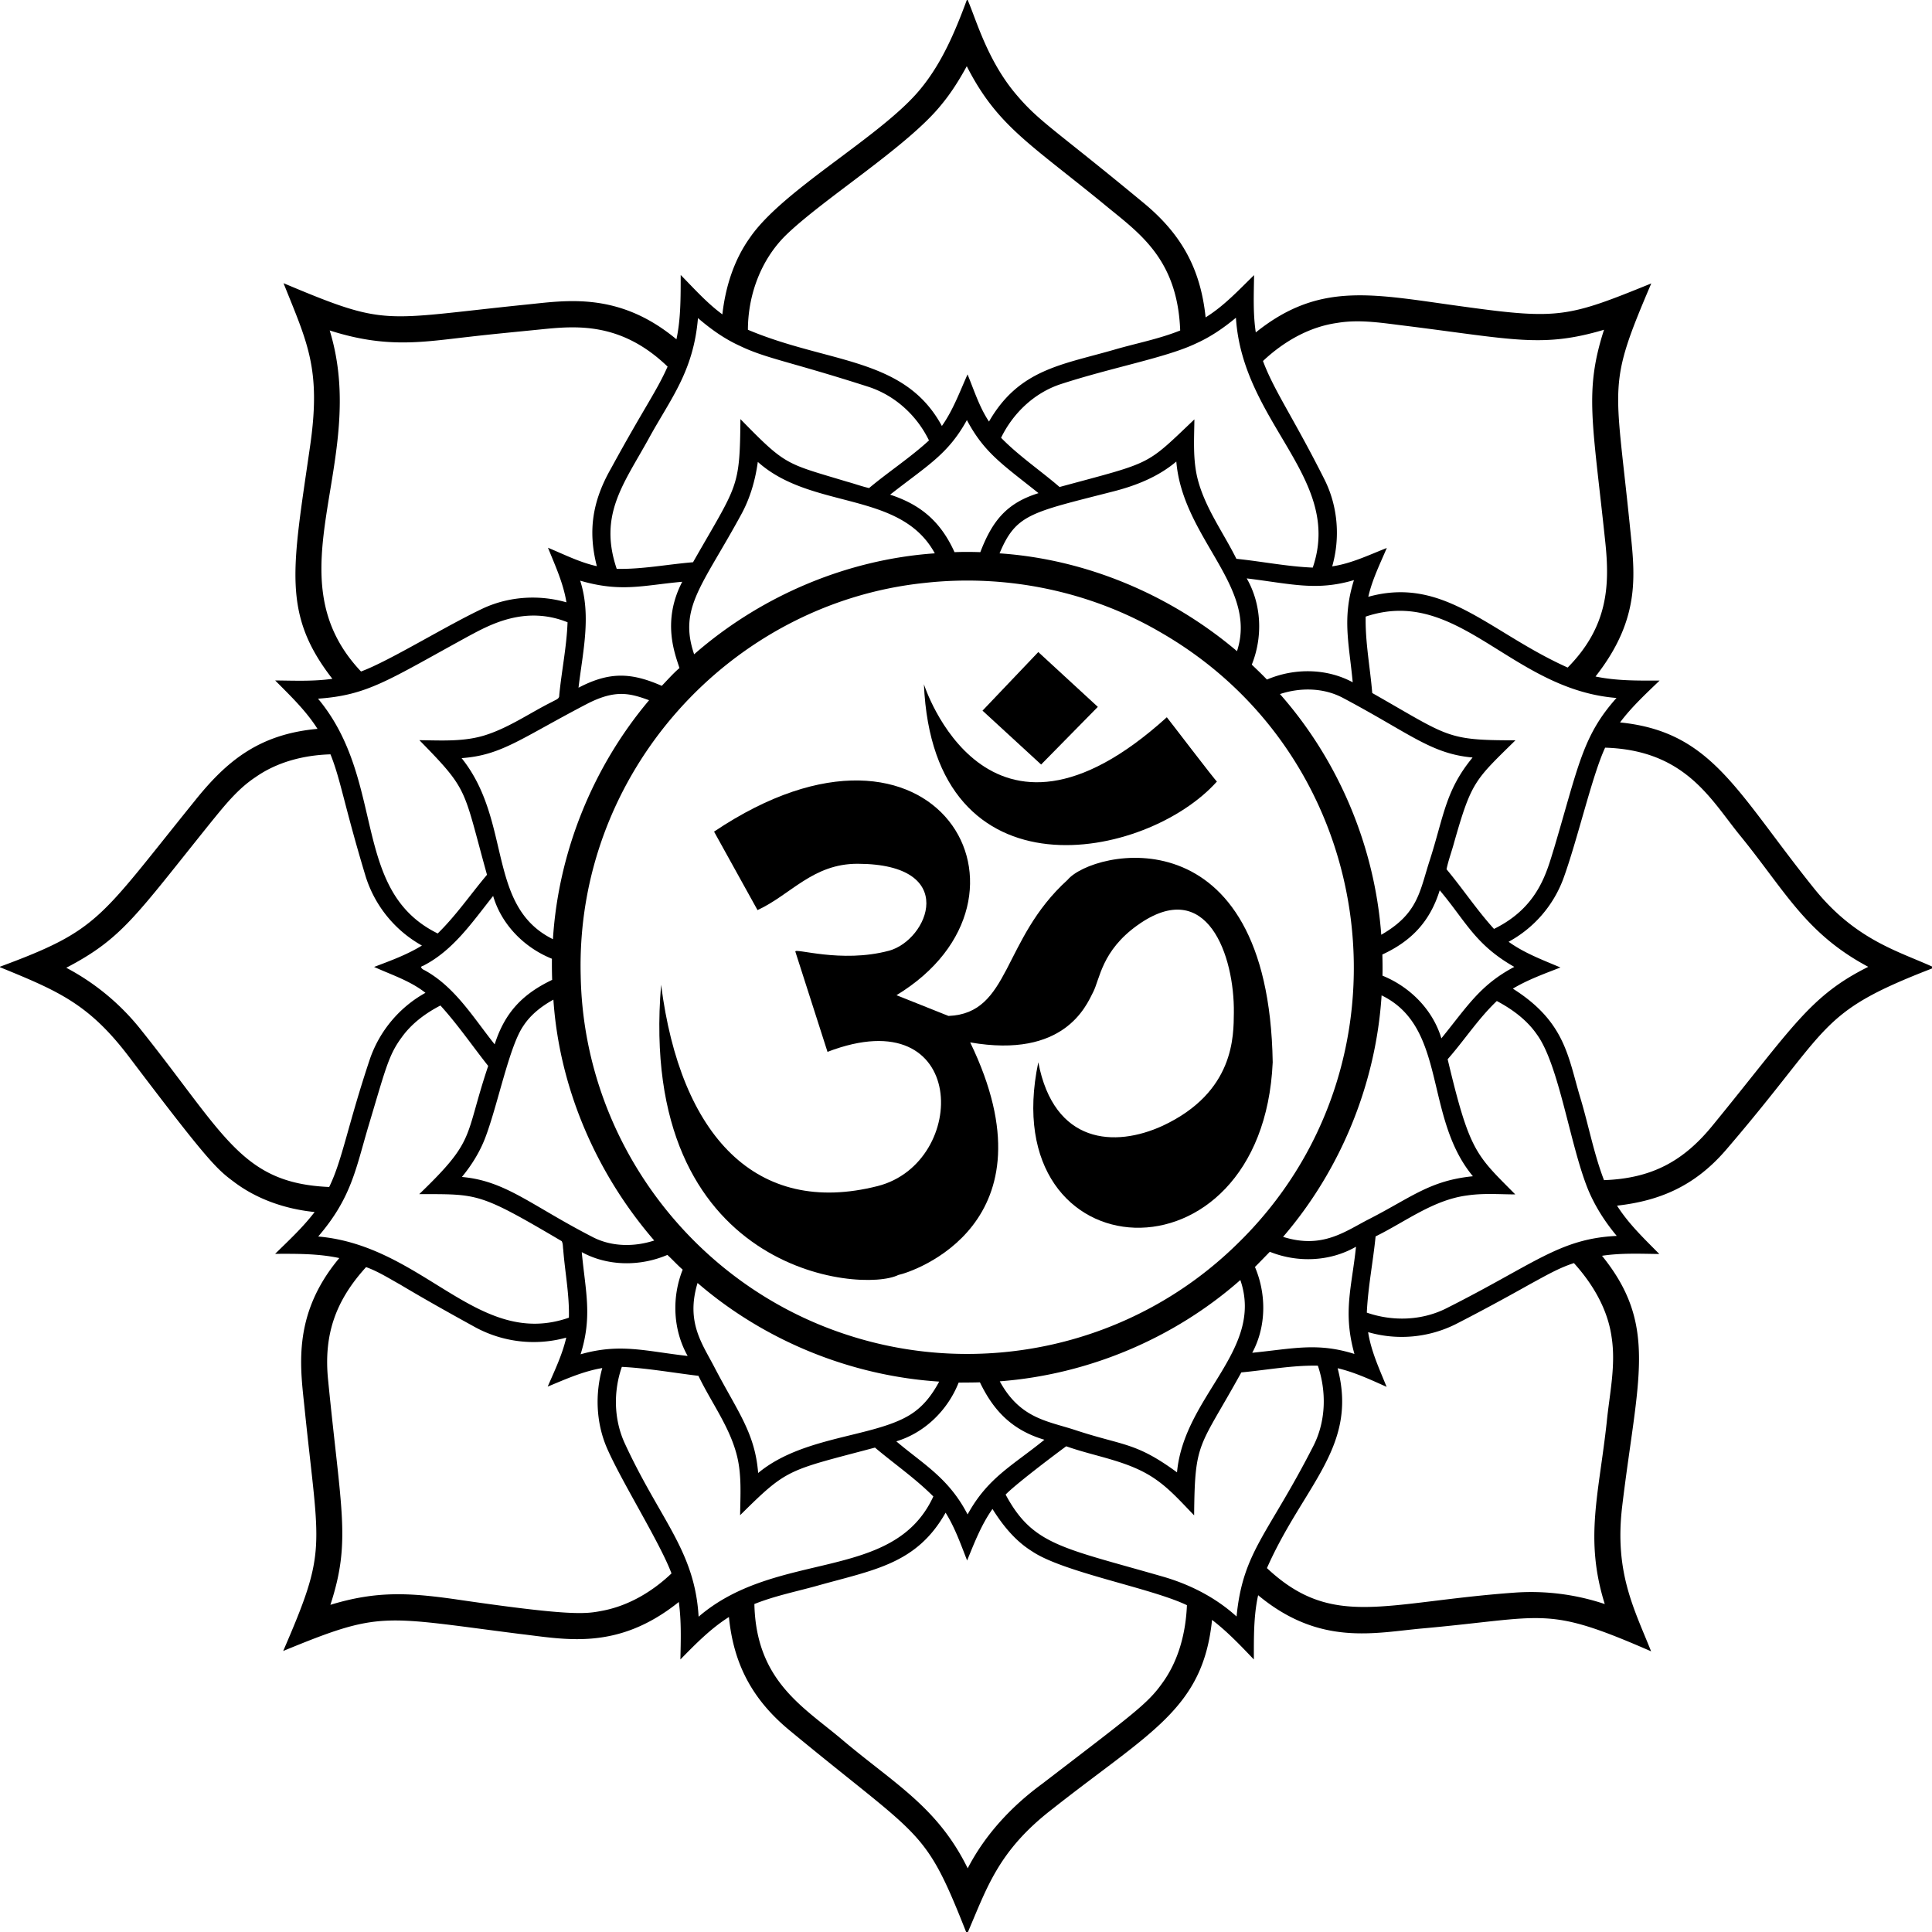<svg xmlns="http://www.w3.org/2000/svg" width="128" height="128"><path style="stroke:none;fill-rule:nonzero;fill:#000;fill-opacity:1" d="m68.79 43.2-3.696 3.882 3.883 3.57 3.757-3.82zm0 0"/><path style="stroke:none;fill-rule:nonzero;fill:#000;fill-opacity:1" d="M61.21 45.328s4.134 13.027 16.095 2.192c.062.062 3.254 4.257 3.32 4.257-4.637 5.2-18.79 8.016-19.414-6.449zm0 0"/><path style="stroke:none;fill-rule:nonzero;fill:#000;fill-opacity:1" d="m50.188 60.297-2.88-5.2c14.739-9.894 22.712 4.383 12.087 10.837l3.445 1.375c4.113-.168 3.52-5.059 7.89-9.016 1.649-1.984 13.317-4.594 13.59 12.086-.683 15.137-18.496 14.09-15.53 0 1.042 5.437 5.073 5.656 8.233 4.21 4.79-2.237 4.704-5.98 4.723-7.495.047-3.723-1.746-9.106-6.383-5.797-2.379 1.7-2.484 3.55-2.945 4.445-.457.899-1.91 4.403-8.14 3.32 5.816 12.024-3.813 15.215-4.758 15.407-2.442 1.23-17.31-.102-15.72-19.227 1.274 10.02 6.31 15.375 14.34 13.34 6.083-1.539 6.055-12.484-3.316-8.894l-2.129-6.637c-.093-.281 3.016.789 6.2-.063 2.582-.691 4.718-5.742-2.067-5.761-2.976-.008-4.426 2.046-6.64 3.07zm0 0"/><path style="stroke:none;fill-rule:nonzero;fill:#000;fill-opacity:1" d="M120.254 58.945c-5.2-6.457-6.8-10.465-12.922-11.082.766-1.023 1.703-1.89 2.621-2.773-1.418.004-2.851.023-4.246-.27 3.121-3.976 2.574-6.972 2.262-10.12-.969-9.485-1.48-9.11 1.433-15.923-5.449 2.22-6.14 2.403-12.246 1.563-6.074-.813-9.644-1.781-13.957 1.683-.191-1.257-.129-2.53-.113-3.796-1.016.988-1.992 2.046-3.211 2.8-.336-3.226-1.602-5.511-4.102-7.578-5.855-4.847-6.875-5.347-8.382-7.113C65.414 4.05 64.664 1.25 64.109 0h-.054c-.762 2.059-1.63 4.133-3.035 5.852-2.54 3.144-9.141 6.675-11.344 9.906-1.059 1.484-1.614 3.27-1.817 5.07-1.027-.754-1.87-1.707-2.761-2.61-.004 1.427.015 2.86-.282 4.262-3.859-3.214-7.402-2.55-9.992-2.296-9.617.984-9.117 1.492-16.039-1.422 1.574 3.945 2.504 5.664 1.758 10.804-1.168 8.102-1.875 11.094 1.477 15.407-1.254.18-2.528.12-3.79.109 1 1.008 2.04 2 2.805 3.207-3.894.352-6.043 2.156-8.148 4.79C6.559 60.905 6.594 61.608 0 64.046v.035c3.91 1.598 5.922 2.445 8.617 6.027 4.988 6.59 5.711 7.332 6.817 8.145 1.55 1.195 3.468 1.851 5.41 2.047-.774 1.015-1.711 1.883-2.617 2.77 1.421-.005 2.855-.02 4.253.28-3.226 3.852-2.546 7.442-2.285 10.11.965 9.324 1.492 9.168-1.433 15.922 6.496-2.676 6.488-2.297 15.652-1.133 3.05.355 6.492 1.148 10.559-2.113.175 1.261.132 2.539.105 3.808.996-1.015 2.004-2.047 3.215-2.812.305 3.066 1.508 5.426 3.992 7.488 8.84 7.309 8.953 6.367 11.723 13.379h.12c1.274-2.957 2.024-5.387 5.575-8.133 6.5-5.129 9.996-6.64 10.598-12.543 1.015.774 1.89 1.7 2.77 2.621.003-1.425-.024-2.863.284-4.257 4.125 3.43 7.793 2.468 10.954 2.195 8.207-.742 8.066-1.54 15.082 1.523-1.133-2.832-2.43-5.222-1.922-9.566 1.011-8.465 2.418-12.004-1.332-16.64 1.258-.192 2.531-.134 3.797-.118-.996-1.008-2.036-1.996-2.801-3.203 2.797-.317 5.129-1.274 7.21-3.684 7.106-8.265 5.95-9.047 13.657-12.03v-.13c-2.273-1.027-5.05-1.777-7.746-5.09zm-13.156-12.703c-2.25 2.516-2.52 4.516-4.137 9.957-.484 1.54-1.016 3.895-3.98 5.344-1.133-1.25-2.067-2.66-3.145-3.953.129-.617.355-1.207.516-1.817 1.14-4 1.37-4.093 4.05-6.726-4.613.004-4.386-.234-9.488-3.133-.137-1.687-.469-3.363-.434-5.062 6.149-2.063 9.614 4.836 16.618 5.39zM89.734 89.703c-2.46-.773-4.039-.351-6.77-.078.938-1.742.946-3.879.18-5.684.333-.336.657-.671.985-1.007 1.836.738 3.984.656 5.71-.336-.288 2.738-.878 4.332-.105 7.105zm-26.222 1.899c.472-.008.941-.004 1.41-.02.879 1.832 2.094 3.16 4.273 3.805-2.113 1.718-3.746 2.5-5.09 4.949-1.246-2.422-2.972-3.352-4.722-4.844 1.89-.57 3.41-2.07 4.129-3.89zM50.23 97.59c-.214-2.672-1.359-4.055-2.875-6.965-.82-1.59-1.93-3.008-1.14-5.625 4.441 3.832 10.152 6.156 16.008 6.535-.375.7-.84 1.367-1.465 1.867-2.246 1.864-7.36 1.555-10.528 4.188zm16.008-6.074c5.852-.446 11.535-2.829 15.938-6.711 1.597 4.652-3.727 7.652-4.196 12.742-2.734-2.004-3.523-1.746-6.68-2.781-1.862-.621-3.695-.746-5.062-3.25zm15.696-9.067c-6.914 6.758-16.985 8.922-25.926 5.95-10.16-3.352-17.344-12.907-17.535-23.758-.352-13.45 9.941-24.684 22.78-26.02 5.38-.601 10.946.531 15.626 3.266 14.738 8.465 17.226 28.785 5.055 40.562zM38.438 38.47c2.714.797 4.21.3 6.761.074-1.355 2.617-.488 4.758-.183 5.715-.422.363-.786.781-1.172 1.18-2.051-.903-3.492-.934-5.516.124.277-2.347.863-4.773.11-7.093zm.492 8.144c1.836-.933 2.785-.695 4.074-.222-3.73 4.425-6.008 10.054-6.371 15.832-4.418-2.184-2.692-7.82-6.051-11.996 2.672-.192 3.926-1.313 8.348-3.614zM36.566 63.52c-.004.464 0 .933.016 1.398-1.91.918-3.117 2.105-3.809 4.273-1.406-1.757-2.617-3.8-4.648-4.914-.102-.03-.367-.226-.113-.28 2.015-1.013 3.293-2.927 4.66-4.638.555 1.903 2.07 3.43 3.894 4.16zm-1.89 4.445c.488-.75 1.215-1.309 1.988-1.735.395 5.864 2.844 11.52 6.68 15.957-1.297.422-2.75.422-3.989-.183-4.144-2.117-5.824-3.77-8.753-4.027.675-.817 1.234-1.73 1.597-2.73.813-2.204 1.559-5.962 2.477-7.282zm3.867 14.992c1.73.945 3.875.953 5.672.184.347.316.66.668 1.015.976-.734 1.84-.648 3.98.329 5.719-2.766-.309-4.461-.863-7.094-.11.793-2.519.324-4.163.078-6.769zm26.406-46.375c-.57-.02-1.14-.023-1.71 0-.966-2.148-2.38-3.191-4.266-3.809 2.472-1.941 3.828-2.66 5.086-4.941 1.152 2.168 2.351 2.93 4.746 4.84-2.114.656-3.063 1.84-3.856 3.91zm8.781-4.016c1.512-.382 3.004-.972 4.204-1.988.425 5.094 5.43 8.266 4.02 12.563-4.4-3.727-9.97-6.09-15.731-6.48 1.093-2.606 2.054-2.696 7.507-4.095zM61.934 36.66c-5.856.406-11.532 2.828-15.946 6.688-1.043-3.07.54-4.528 3.098-9.223.605-1.09.953-2.297 1.121-3.523 3.582 3.21 9.445 1.875 11.727 6.058zm27.687 8.543c-1.742-.937-3.879-.95-5.683-.18-.325-.34-.665-.664-1.004-.988.738-1.836.656-3.988-.336-5.715 2.949.36 4.609.852 7.105.114-.793 2.523-.328 4.16-.082 6.77zm7.942 4.984c-1.797 2.18-1.895 3.852-2.825 6.766-.687 2.102-.761 3.563-3.226 4.977-.434-5.856-2.825-11.543-6.711-15.946 1.355-.445 2.875-.425 4.152.243 4.457 2.363 5.848 3.714 8.61 3.96zM85.007 81.945c3.824-4.445 6.156-10.148 6.527-16 4.371 2.125 2.781 8.051 6.05 11.985-2.847.285-4.046 1.382-6.843 2.82-1.597.805-3.097 2.027-5.734 1.195zm6.586-17.304c.011-.47.004-.934-.008-1.403 1.91-.883 3.152-2.168 3.8-4.254 1.723 2.04 2.337 3.598 4.942 5.075-2.262 1.191-3.113 2.617-4.832 4.734-.57-1.902-2.082-3.414-3.902-4.152zM88.59 21.395c1.523-.258 3.058.015 4.57.195 7.133.894 9.02 1.469 13.11.258-1.317 4.101-.754 6.078.09 14.12.296 2.856.163 5.563-2.497 8.259-5.203-2.329-8.175-6.082-13.21-4.688.257-1.129.773-2.172 1.226-3.234-1.188.465-2.348 1.03-3.617 1.218.539-1.882.379-3.953-.489-5.71-2.054-4.098-3.359-5.91-4.097-7.895 1.355-1.277 3.05-2.262 4.914-2.523zm-6.707-.344c.445 7.015 7.12 10.62 5.09 16.554-1.7-.07-3.371-.41-5.059-.582-.867-1.746-2.066-3.359-2.562-5.27-.332-1.296-.235-2.648-.22-3.968-3.292 3.13-2.714 2.793-8.933 4.48-1.277-1.1-2.691-2.05-3.875-3.261.79-1.629 2.192-2.965 3.918-3.543 3.406-1.113 7.028-1.766 8.973-2.695.969-.43 1.855-1.036 2.668-1.715zM52.059 15.59c2.468-2.406 8.093-5.895 10.308-8.652.653-.786 1.196-1.657 1.684-2.551 2.004 3.933 4.16 5.11 9.02 9.082 2.253 1.879 4.94 3.55 5.12 8.426-1.398.562-2.886.843-4.328 1.261-3.484 1.012-6.34 1.293-8.34 4.774-.64-.961-.984-2.07-1.421-3.125-.52 1.164-.961 2.37-1.7 3.418-2.472-4.578-7.5-4.118-12.851-6.375.004-2.297.855-4.63 2.508-6.258zm-5.817 5.484c.84.723 1.75 1.375 2.766 1.836 1.758.848 3.277 1.031 8.476 2.7 1.782.562 3.254 1.898 4.063 3.57-1.246 1.144-2.672 2.07-3.969 3.156-.492-.113-.969-.29-1.457-.422-4.098-1.234-4.035-1.047-7.066-4.148-.043 4.64-.176 4.285-3.14 9.484-1.688.137-3.36.473-5.056.438-1.21-3.579.45-5.602 2.125-8.637 1.438-2.63 2.961-4.426 3.258-7.977zm-24.398.82c3.75 1.2 6.105.774 9.246.419 1.578-.184 3.156-.329 4.738-.489 2.309-.234 5.305-.52 8.402 2.465-.734 1.652-1.55 2.715-3.746 6.742-1.207 2.114-1.558 4.094-.941 6.48-1.133-.25-2.172-.78-3.238-1.222.476 1.18 1.02 2.352 1.222 3.617-1.797-.515-3.761-.398-5.468.375-2.5 1.168-6.243 3.508-8.141 4.207-6.027-6.379.598-13.867-2.074-22.593zm9.191 20.258c1.332-.71 3.711-2.074 6.567-.925-.059 1.625-.395 3.222-.551 4.84.02.245-.262.304-.43.41-1.476.73-2.844 1.703-4.422 2.214-1.426.465-2.937.364-4.414.348 3.297 3.363 2.875 3.14 4.48 8.918-1.09 1.293-2.05 2.7-3.265 3.887C23.21 59 25.621 51.75 21.07 46.289c3.301-.23 4.63-1.219 9.965-4.137zM9.227 68.086a15.62 15.62 0 0 0-4.836-3.969c3.714-1.941 4.59-3.433 9.605-9.664.879-1.078 1.758-2.191 2.934-2.965 1.445-1.015 3.218-1.46 4.965-1.511.675 1.668.898 3.347 2.34 8.12a7.98 7.98 0 0 0 3.718 4.548c-.988.609-2.086 1.007-3.168 1.417 1.156.524 2.395.918 3.402 1.715a8.011 8.011 0 0 0-3.671 4.36c-1.485 4.437-1.836 6.73-2.707 8.504-5.844-.25-6.907-3.48-12.582-10.555zm11.855 13.836c2.195-2.555 2.48-4.45 3.32-7.285 1.141-3.801 1.336-4.727 2.207-5.903.653-.918 1.578-1.601 2.57-2.117 1.145 1.258 2.11 2.672 3.165 4.004-1.614 4.82-.778 4.848-4.567 8.492 3.91.012 3.926-.133 9.438 3.117.094.172.07.38.101.57.118 1.5.414 2.993.375 4.5-6.027 2.102-9.586-4.765-16.609-5.378zm18.73 24.812c-1.085.215-2.234.309-9.742-.793-2.992-.418-5.144-.546-8.18.383 1.376-4.222.704-6.187-.156-14.933-.297-2.993.52-5.246 2.52-7.442.793.285 1.512.742 2.246 1.149 1.64.98 3.313 1.914 4.988 2.836a8.115 8.115 0 0 0 6.028.687c-.262 1.133-.77 2.184-1.23 3.246 1.175-.488 2.355-1.02 3.616-1.23-.48 1.71-.41 3.582.278 5.226.922 2.172 3.547 6.336 4.308 8.38-1.289 1.23-2.902 2.179-4.675 2.491zm6.473.375c-.258-4.394-2.55-6.394-4.914-11.53-.707-1.575-.734-3.403-.172-5.02 1.703.086 3.383.39 5.074.593.856 1.785 2.098 3.407 2.567 5.356.305 1.27.21 2.582.195 3.879 3.156-3.133 3.121-2.934 8.934-4.48 1.285 1.085 2.676 2.042 3.867 3.238-2.64 5.73-10.332 3.48-15.55 7.964zm30.695 4.434c-.964 1.352-1.976 2.066-7.93 6.637-2.027 1.484-3.78 3.363-4.937 5.601-2.004-4.082-4.89-5.62-8.343-8.543-2.54-2.148-5.68-3.87-5.79-8.968 1.34-.536 2.754-.82 4.141-1.204 3.766-1.062 6.598-1.43 8.527-4.847.618.988 1.004 2.09 1.426 3.168.48-1.172.942-2.371 1.68-3.414.68 1.086 1.508 2.113 2.61 2.797 2.054 1.402 7.882 2.43 10.273 3.578-.075 1.836-.555 3.703-1.657 5.195zm4.946-4.445c-1.41-1.282-3.145-2.153-4.969-2.668-6.617-1.907-8.539-2.07-10.332-5.41.754-.782 3.934-3.149 4.016-3.2 1.98.707 4.175.957 5.933 2.196.961.664 1.73 1.55 2.54 2.379.046-4.989.316-4.38 3.128-9.47 1.688-.155 3.371-.48 5.07-.445.575 1.707.54 3.633-.269 5.262-3.012 5.922-4.7 7.024-5.117 11.356zm24.844-18.532c.3 1.891-.137 3.782-.32 5.657-.524 4.808-1.481 7.73-.13 12.05a15.346 15.346 0 0 0-5.976-.757c-8.617.62-12.059 2.453-16.406-1.625 2.433-5.5 6.054-8.032 4.683-13.243 1.129.266 2.188.762 3.246 1.235-.48-1.184-1.027-2.356-1.226-3.625a8.014 8.014 0 0 0 5.796-.524c1.68-.859 3.34-1.761 4.989-2.687.926-.5 1.844-1.043 2.851-1.363 1.239 1.37 2.23 3.03 2.493 4.882zm-11.008-1.855c-1.614.789-3.52.84-5.207.254.078-1.695.414-3.363.582-5.05 1.992-.978 3.828-2.43 6.086-2.716 1.05-.156 2.113-.07 3.168-.066-2.594-2.621-3.02-2.801-4.48-8.957 1.112-1.262 2.03-2.692 3.257-3.856 1.023.543 1.988 1.25 2.652 2.211 1.48 2.024 2.196 7.356 3.403 10.301.465 1.11 1.12 2.129 1.89 3.05-3.816.184-5.441 1.864-11.351 4.829zm17.707-12.152c-1.91 2.347-4.004 3.515-7.2 3.629-.69-1.801-1.035-3.711-1.597-5.551-.79-2.66-.996-4.961-4.442-7.137.993-.594 2.082-.984 3.153-1.402-1.176-.5-2.39-.95-3.434-1.703a7.872 7.872 0 0 0 3.621-4.165c.946-2.59 1.918-6.867 2.774-8.695 5.336.164 7.008 3.457 8.941 5.82 3.004 3.688 4.34 6.489 8.492 8.7-3.902 1.941-5.027 4.05-10.308 10.504zm0 0"/></svg>